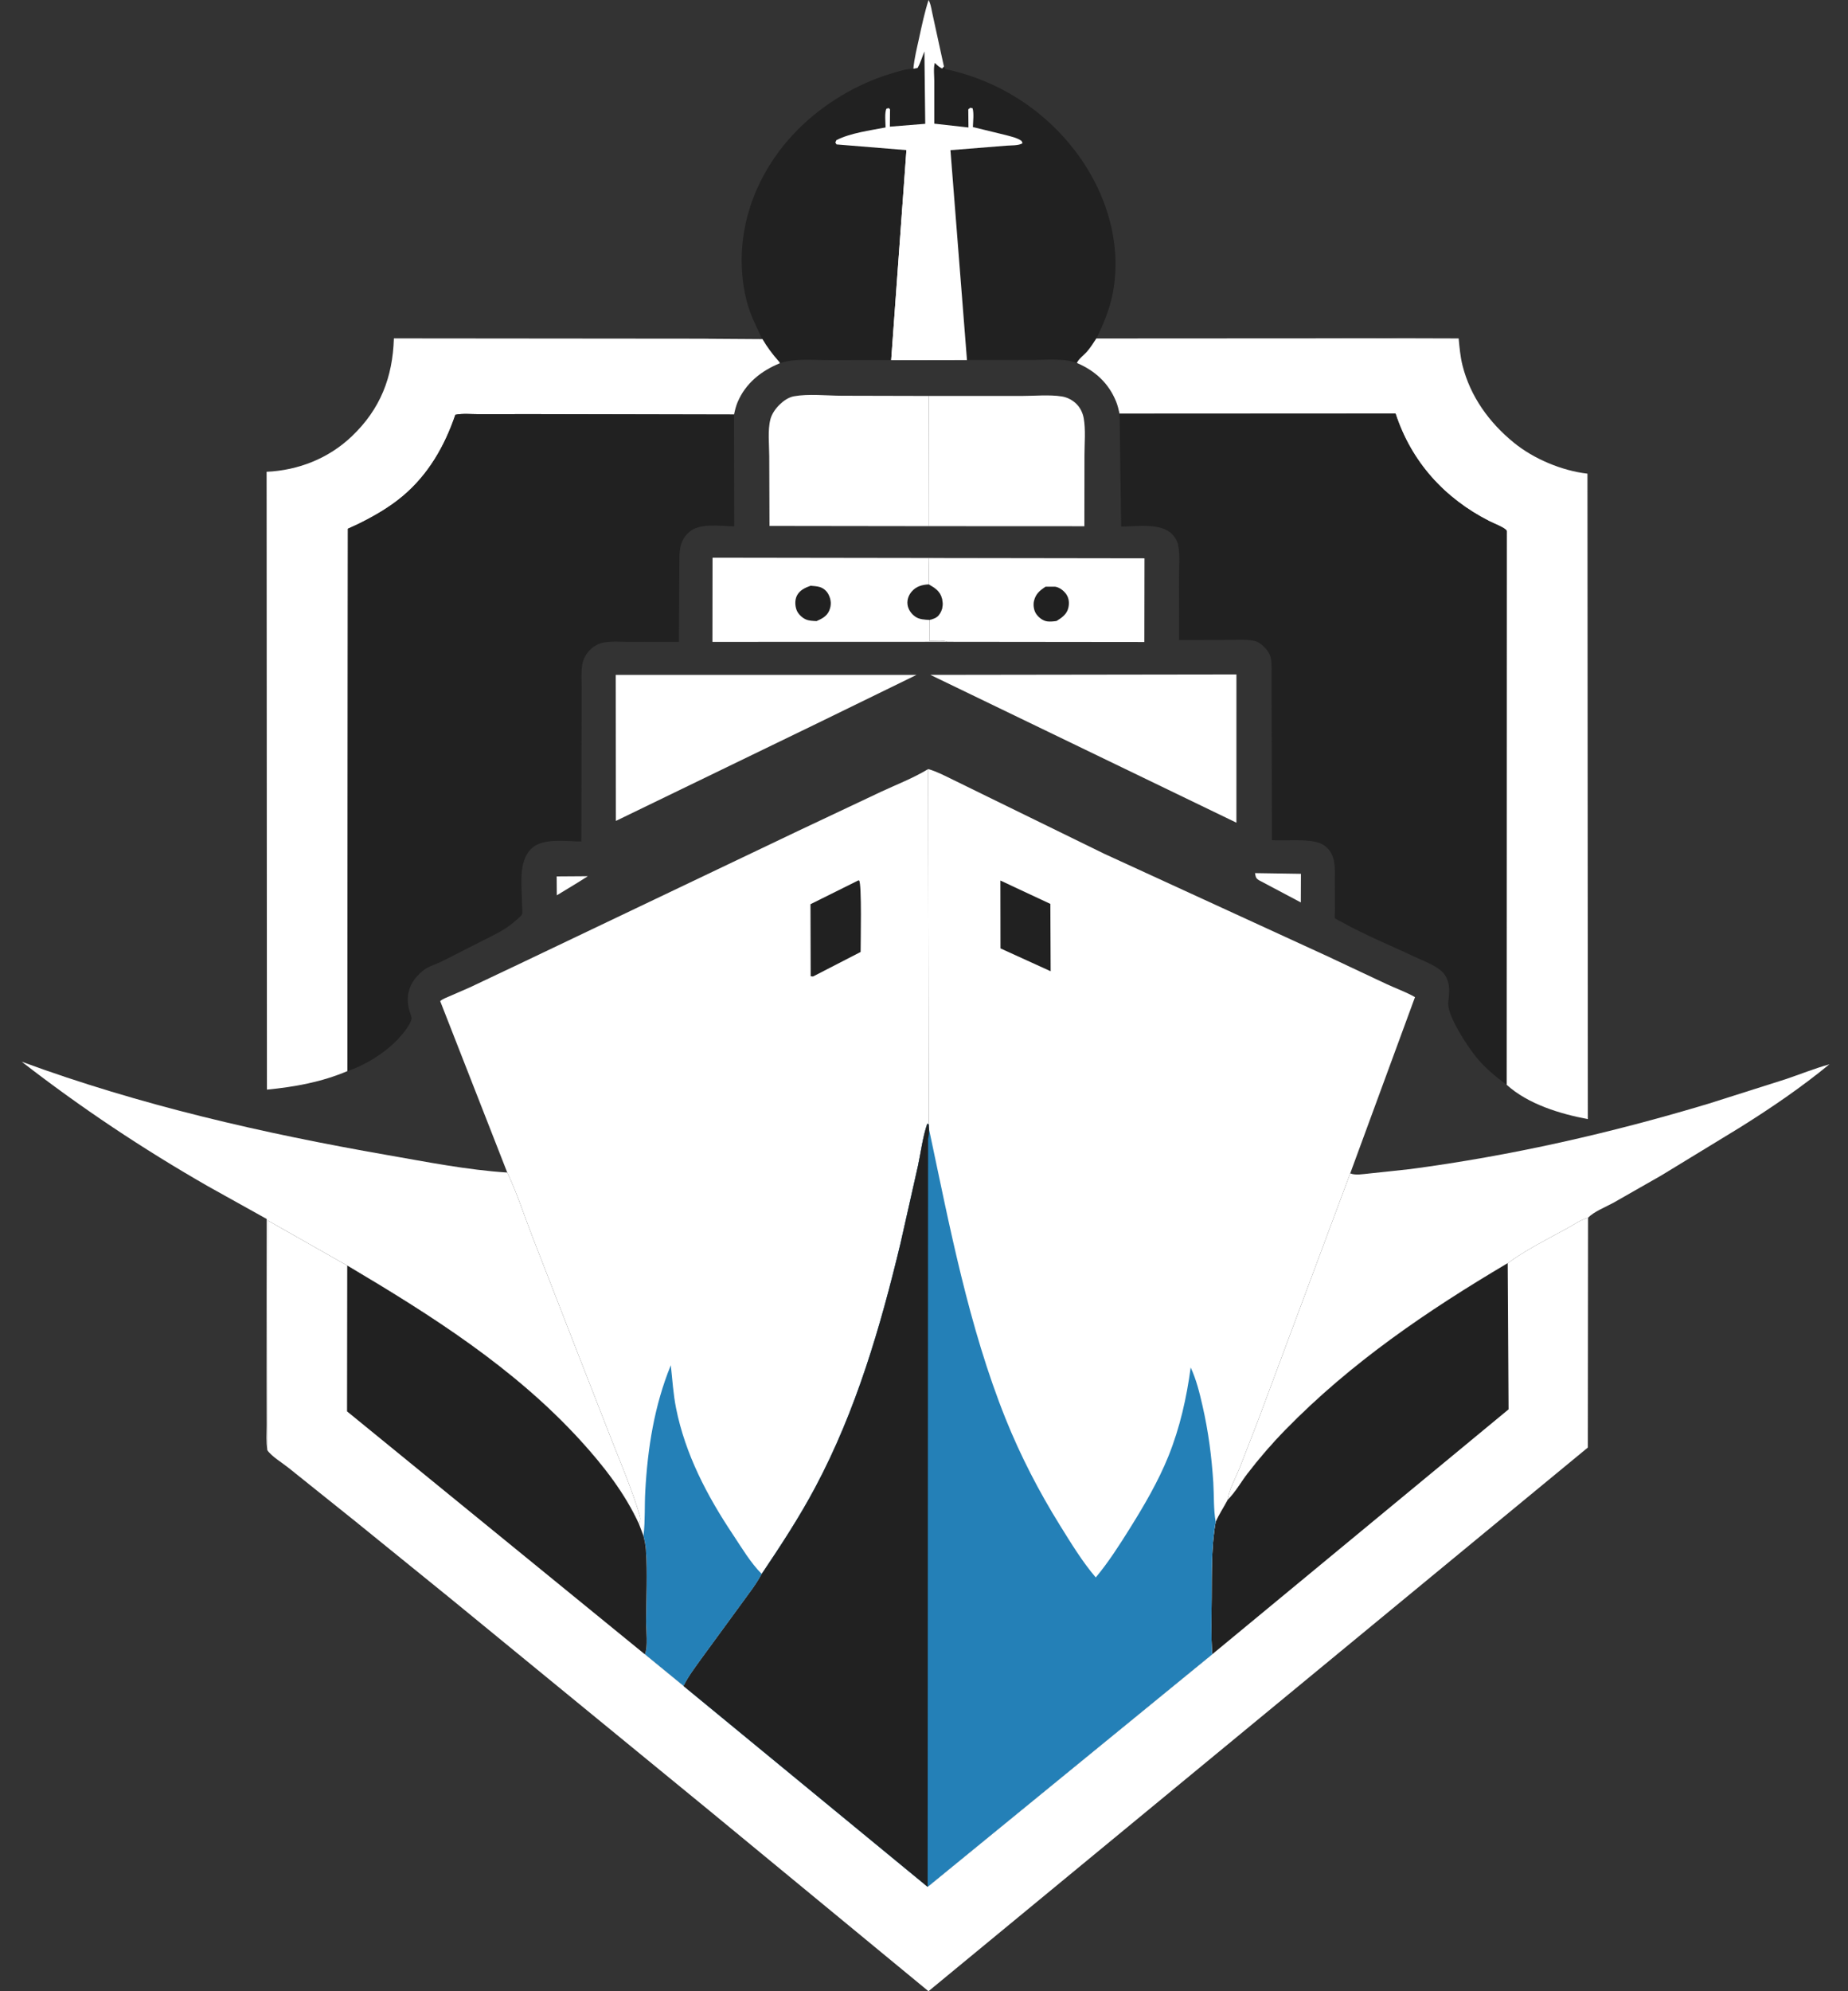 <svg width="78" height="84" viewBox="0 0 78 84" fill="none" xmlns="http://www.w3.org/2000/svg">
<rect x="0" y="0" width="78" height="84" fill="#333333" stroke="none"/>
<path d="M23.496 36.972L24.812 36.963L24.359 37.248L23.502 37.769L23.496 36.972Z" fill="white"/>
<path d="M52.971 36.832L54.91 36.862L54.905 38.069L53.146 37.137C52.998 37.049 53.002 36.989 52.971 36.832Z" fill="white"/>
<path d="M41.605 23.543L48.307 23.553L48.301 27.083L39.982 27.074C39.842 26.997 39.405 27.039 39.229 27.038L39.233 26.152C39.392 26.11 39.537 26.069 39.638 25.931C39.785 25.733 39.816 25.513 39.764 25.275C39.691 24.945 39.467 24.809 39.198 24.652L39.213 23.556L41.605 23.543Z" fill="white"/>
<path d="M44.131 24.75H44.537C44.719 24.776 44.911 24.925 45.01 25.076C45.123 25.247 45.137 25.446 45.092 25.642C45.029 25.913 44.819 26.058 44.595 26.196C44.476 26.215 44.326 26.229 44.206 26.214C44.011 26.19 43.818 26.036 43.719 25.872C43.631 25.727 43.604 25.512 43.643 25.349C43.715 25.053 43.886 24.911 44.131 24.75Z" fill="#212121"/>
<path d="M39.981 27.074L30.071 27.077L30.075 23.526L41.604 23.543L39.212 23.556L39.198 24.652C39.467 24.809 39.691 24.945 39.763 25.275C39.816 25.513 39.784 25.733 39.638 25.931C39.536 26.069 39.391 26.11 39.233 26.152L39.229 27.038C39.405 27.039 39.842 26.997 39.981 27.074Z" fill="white"/>
<path d="M39.233 26.152C39.023 26.139 38.801 26.136 38.624 26.008C38.457 25.888 38.329 25.706 38.304 25.498C38.28 25.298 38.354 25.099 38.486 24.949C38.674 24.734 38.923 24.666 39.198 24.652C39.467 24.809 39.691 24.945 39.763 25.275C39.816 25.513 39.784 25.733 39.638 25.931C39.536 26.069 39.392 26.11 39.233 26.152Z" fill="#212121"/>
<path d="M34.214 24.71C34.338 24.72 34.469 24.728 34.59 24.761C34.761 24.809 34.901 24.934 34.977 25.093C35.083 25.311 35.096 25.525 35.004 25.749C34.902 25.998 34.697 26.098 34.465 26.201C34.316 26.193 34.154 26.191 34.015 26.131C33.855 26.062 33.685 25.901 33.623 25.736C33.553 25.548 33.544 25.315 33.634 25.131C33.748 24.899 33.984 24.791 34.214 24.71Z" fill="#212121"/>
<path d="M39.206 16.703L43.114 16.703C43.655 16.704 44.287 16.64 44.819 16.724C45.054 16.762 45.279 16.881 45.446 17.052C45.6 17.209 45.701 17.422 45.74 17.637C45.829 18.126 45.773 18.706 45.773 19.204L45.769 22.199L39.211 22.196L39.206 16.703Z" fill="white"/>
<path d="M39.212 22.196L32.478 22.187L32.468 19.249C32.467 18.765 32.396 18.149 32.518 17.684C32.578 17.455 32.74 17.229 32.908 17.066C33.072 16.907 33.285 16.757 33.515 16.716C34.122 16.607 34.877 16.689 35.498 16.694L39.206 16.703L39.212 22.196Z" fill="white"/>
<path d="M25.988 28.472L38.681 28.472L34.458 30.532L25.995 34.631L25.988 28.472Z" fill="white"/>
<path d="M39.27 28.47L52.187 28.452L52.186 34.705L39.27 28.47Z" fill="white"/>
<path d="M40.812 15.156L40.118 6.335L42.458 6.147C42.637 6.129 43.028 6.151 43.161 6.036L43.117 5.944C42.924 5.808 42.68 5.762 42.455 5.699L41.065 5.36C41.07 5.124 41.116 4.789 41.052 4.567L40.956 4.546L40.871 4.613L40.878 5.378L39.435 5.217L39.435 3.418C39.436 3.203 39.391 2.849 39.461 2.652C39.56 2.758 39.636 2.821 39.762 2.891L39.843 2.808L39.903 2.914C42.319 3.429 44.426 4.856 45.778 6.932C46.829 8.546 47.351 10.552 46.948 12.466C46.817 13.086 46.574 13.664 46.302 14.234L54.997 14.24L57.719 14.248C58.154 14.251 58.619 14.217 59.049 14.27L46.276 14.277C46.149 14.47 46.023 14.673 45.869 14.847C45.758 14.972 45.508 15.159 45.455 15.313C44.898 15.096 44.074 15.19 43.481 15.185L40.811 15.184L40.812 15.156Z" fill="#212121"/>
<path d="M56.99 49.499C57.214 49.591 57.536 49.527 57.774 49.506L59.519 49.319C63.82 48.748 67.979 47.802 72.132 46.553L75.361 45.528C75.975 45.321 76.593 45.072 77.216 44.897C76.022 45.876 74.75 46.743 73.44 47.562L70.126 49.583L68.106 50.735C67.809 50.9 67.241 51.127 67.03 51.373C66.725 51.449 66.405 51.677 66.125 51.829C65.3 52.279 64.395 52.734 63.637 53.288C60.246 55.294 57.028 57.481 54.261 60.312C53.689 60.896 53.149 61.52 52.652 62.168C52.386 62.514 52.125 62.98 51.812 63.275C51.867 62.86 52.151 62.346 52.313 61.949L53.071 59.999L56.99 49.499Z" fill="white"/>
<path d="M38.553 2.9C38.59 2.46 38.701 2.036 38.794 1.605C38.911 1.062 39.024 0.53 39.193 0C39.291 0.156 39.329 0.475 39.375 0.662L39.843 2.808L39.762 2.891C39.636 2.821 39.559 2.758 39.46 2.652C39.391 2.849 39.436 3.203 39.435 3.418L39.434 5.217L40.878 5.378L40.87 4.613L40.956 4.546L41.051 4.567C41.116 4.789 41.07 5.124 41.064 5.36L42.455 5.699C42.68 5.762 42.924 5.808 43.117 5.944L43.161 6.036C43.027 6.151 42.637 6.129 42.458 6.147L40.117 6.335L40.812 15.156L40.811 15.184L37.616 15.19L34.998 15.192C34.341 15.192 33.537 15.106 32.915 15.324C32.897 15.264 32.911 15.29 32.862 15.234C32.597 14.932 32.386 14.651 32.182 14.304L29.686 14.287C30.482 14.203 31.344 14.268 32.148 14.268C31.986 13.887 31.791 13.528 31.651 13.136C31.414 12.47 31.308 11.723 31.304 11.018C31.293 8.927 32.197 6.959 33.657 5.484C34.73 4.4 36.157 3.535 37.621 3.101C37.917 3.013 38.243 2.902 38.553 2.9Z" fill="#212121"/>
<path d="M38.552 2.9C38.589 2.46 38.7 2.036 38.793 1.605C38.91 1.062 39.023 0.53 39.192 0C39.29 0.156 39.328 0.475 39.374 0.662L39.842 2.808L39.761 2.891C39.635 2.821 39.559 2.758 39.459 2.652C39.39 2.849 39.435 3.203 39.434 3.418L39.434 5.217L40.877 5.378L40.869 4.613L40.955 4.546L41.05 4.567C41.115 4.789 41.069 5.124 41.063 5.36L42.454 5.699C42.679 5.762 42.923 5.808 43.116 5.944L43.16 6.036C43.026 6.151 42.636 6.129 42.457 6.147L40.116 6.335L40.811 15.156L40.81 15.184L37.615 15.19L38.258 6.333L35.31 6.093L35.258 6.013L35.301 5.913C35.89 5.61 36.725 5.503 37.379 5.376C37.377 5.18 37.329 4.752 37.416 4.584L37.511 4.56L37.566 4.613L37.559 5.343L39.052 5.223L39.017 2.171C38.922 2.4 38.852 2.653 38.728 2.868L38.552 2.9Z" fill="white"/>
<path d="M38.259 6.333L39.191 6.331L39.217 15.146C39.734 15.145 40.301 15.099 40.812 15.156L40.811 15.184L37.615 15.19L38.259 6.333Z" fill="white"/>
<path d="M11.283 61.175C11.225 60.842 11.255 60.472 11.255 60.133L11.253 58.279L11.257 51.423L8.772 50.039C6.02 48.461 3.424 46.733 0.917 44.789C5.892 46.619 11.114 47.813 16.328 48.722C17.996 49.013 19.72 49.355 21.41 49.464C21.82 50.321 22.119 51.261 22.463 52.149L24.38 57.071L25.825 60.769C26.23 61.788 26.671 62.842 26.99 63.89C27.025 64.007 27.041 64.089 27.001 64.209L26.97 64.295C26.371 62.986 25.463 61.826 24.497 60.767C21.698 57.701 18.198 55.489 14.655 53.388L11.301 51.485L11.283 61.175Z" fill="white"/>
<path d="M14.663 45.184C13.57 45.649 12.441 45.851 11.267 45.966L11.253 19.902C12.592 19.842 13.869 19.34 14.848 18.407C16.055 17.257 16.575 15.916 16.625 14.275L29.686 14.287L32.181 14.304C32.386 14.651 32.596 14.932 32.862 15.234C32.911 15.29 32.897 15.264 32.915 15.324C32.129 15.645 31.473 16.163 31.133 16.964C31.062 17.13 31.019 17.311 30.982 17.488L22.411 17.47L20.215 17.473C19.904 17.474 19.523 17.435 19.22 17.498C18.77 18.82 18.08 20.022 16.997 20.931C16.428 21.41 15.775 21.783 15.109 22.11L14.684 22.305L14.663 45.184Z" fill="white"/>
<path d="M59.048 14.27L61.566 14.277C61.603 14.657 61.635 15.041 61.728 15.412C62.058 16.725 62.851 17.821 63.891 18.67C64.735 19.36 65.921 19.856 67.003 19.982L67.02 47.21C65.847 46.989 64.496 46.581 63.591 45.76L63.595 22.395C63.561 22.278 63.022 22.068 62.869 21.99C60.965 21.025 59.569 19.485 58.902 17.447L47.255 17.453C47.215 17.279 47.175 17.102 47.107 16.936C46.792 16.16 46.214 15.635 45.454 15.313C45.507 15.159 45.758 14.972 45.868 14.847C46.022 14.673 46.148 14.47 46.275 14.277L59.048 14.27Z" fill="white"/>
<path d="M47.255 17.453L58.902 17.447C59.569 19.485 60.965 21.025 62.869 21.99C63.022 22.068 63.562 22.278 63.596 22.395L63.591 45.76C63.115 45.411 62.673 45.044 62.299 44.585C61.954 44.161 61.062 42.828 61.127 42.278C61.155 42.033 61.195 41.705 61.13 41.465L61.114 41.414C61.053 41.208 60.97 41.071 60.802 40.932C60.504 40.687 60.066 40.533 59.717 40.367C58.694 39.882 57.638 39.458 56.649 38.906C56.607 38.883 56.361 38.763 56.345 38.735C56.328 38.705 56.345 38.463 56.345 38.414L56.34 37.215C56.337 36.647 56.418 36.029 55.883 35.659C55.46 35.366 54.499 35.463 53.985 35.449C53.954 35.448 53.698 35.448 53.69 35.441C53.67 35.425 53.687 35.39 53.687 35.365L53.672 29.884L53.669 28.589C53.668 28.326 53.689 28.038 53.641 27.778C53.605 27.578 53.474 27.403 53.329 27.265C53.214 27.155 53.09 27.067 52.932 27.033C52.582 26.958 52.18 26.995 51.824 26.995L49.767 27L49.763 24.34C49.762 23.917 49.81 23.416 49.73 23.005C49.696 22.829 49.597 22.661 49.472 22.533C48.995 22.044 47.967 22.21 47.322 22.213L47.255 17.453Z" fill="#212121"/>
<path d="M30.982 17.488L30.991 22.204C30.41 22.199 29.512 22.037 29.061 22.468C28.637 22.874 28.678 23.331 28.674 23.873L28.657 27.075L26.567 27.077C26.206 27.078 25.778 27.036 25.425 27.117C25.226 27.163 25.031 27.284 24.89 27.43C24.725 27.601 24.615 27.807 24.576 28.042C24.528 28.328 24.55 28.649 24.55 28.94L24.549 30.334L24.536 35.5C23.907 35.495 22.907 35.337 22.435 35.792C21.85 36.358 22.033 37.398 22.033 38.146C22.033 38.252 22.062 38.477 22.033 38.571C22.009 38.646 21.676 38.91 21.602 38.971C21.257 39.255 20.819 39.454 20.423 39.657L18.649 40.557C18.404 40.676 18.101 40.756 17.887 40.923C17.473 41.243 17.208 41.655 17.211 42.185C17.212 42.369 17.246 42.526 17.3 42.7C17.315 42.749 17.377 42.906 17.373 42.955C17.354 43.208 16.945 43.685 16.775 43.86C16.219 44.436 15.426 44.931 14.664 45.184L14.685 22.305L15.11 22.11C15.775 21.783 16.428 21.41 16.998 20.931C18.081 20.022 18.77 18.82 19.22 17.498C19.524 17.435 19.904 17.474 20.216 17.473L22.412 17.47L30.982 17.488Z" fill="#212121"/>
<path d="M39.177 32.443L39.201 47.43L39.137 47.406C38.946 47.964 38.868 48.606 38.745 49.185L38.012 52.434C37.164 55.975 36.133 59.51 34.413 62.739C33.734 64.016 32.956 65.198 32.151 66.397C31.927 66.829 31.607 67.228 31.323 67.623L29.596 69.984C29.337 70.35 29.048 70.722 28.852 71.126L27.217 69.788C27.356 69.474 27.269 68.777 27.27 68.409C27.271 67.412 27.33 66.373 27.261 65.381C27.247 65.181 27.208 64.989 27.159 64.796L26.97 64.295L27.001 64.208C27.04 64.089 27.025 64.007 26.99 63.89C26.671 62.842 26.23 61.788 25.825 60.769L24.38 57.071L22.463 52.149C22.119 51.261 21.82 50.321 21.41 49.464L18.58 42.233C18.679 42.139 18.836 42.088 18.96 42.032L19.826 41.655L21.936 40.656L33.703 35.045L37.187 33.401C37.853 33.09 38.548 32.826 39.177 32.443Z" fill="white"/>
<path d="M36.235 37.137L36.263 37.147C36.379 37.293 36.324 39.776 36.325 40.159L34.317 41.193L34.217 41.183L34.209 38.144L36.235 37.137Z" fill="#212121"/>
<path d="M27.159 64.796L27.165 64.747C27.234 64.147 27.201 63.522 27.235 62.917C27.335 61.084 27.616 59.299 28.313 57.593C28.381 58.201 28.415 58.802 28.535 59.404C28.923 61.345 29.842 63.098 30.933 64.732C31.299 65.281 31.683 65.932 32.151 66.397C31.928 66.829 31.608 67.228 31.323 67.623L29.597 69.984C29.338 70.35 29.049 70.722 28.853 71.126L27.218 69.788C27.356 69.474 27.269 68.777 27.27 68.409C27.272 67.412 27.331 66.373 27.261 65.381C27.247 65.181 27.209 64.989 27.159 64.796Z" fill="#2480B7"/>
<path d="M63.637 53.288C64.394 52.734 65.299 52.279 66.125 51.829C66.404 51.677 66.725 51.449 67.029 51.373L67.02 61.064L39.189 84L29.981 76.414L19.004 67.425L14.969 64.155L12.168 61.913C11.925 61.717 11.448 61.43 11.283 61.175L11.3 51.485L14.655 53.388C18.198 55.489 21.698 57.701 24.497 60.767C25.463 61.826 26.371 62.986 26.97 64.295L27.159 64.796C27.208 64.989 27.247 65.181 27.261 65.381C27.33 66.373 27.271 67.412 27.27 68.409C27.269 68.777 27.356 69.474 27.217 69.788L28.852 71.126L39.154 79.596L51.163 69.788C51.11 68.987 51.137 68.175 51.141 67.372C51.147 66.326 51.124 65.23 51.311 64.199C51.445 63.883 51.65 63.581 51.811 63.275C52.125 62.98 52.386 62.514 52.651 62.168C53.149 61.52 53.689 60.896 54.26 60.312C57.028 57.481 60.246 55.294 63.637 53.288Z" fill="white"/>
<path d="M51.812 63.275C52.125 62.98 52.386 62.514 52.652 62.168C53.149 61.52 53.689 60.896 54.261 60.312C57.028 57.481 60.246 55.294 63.637 53.288L63.673 59.454L51.163 69.788C51.11 68.987 51.137 68.175 51.141 67.372C51.147 66.326 51.124 65.23 51.311 64.199C51.445 63.883 51.651 63.581 51.812 63.275Z" fill="#212121"/>
<path d="M14.656 53.388C18.199 55.489 21.699 57.701 24.498 60.767C25.464 61.826 26.371 62.986 26.97 64.295L27.159 64.796C27.209 64.989 27.247 65.181 27.261 65.381C27.331 66.373 27.272 67.412 27.27 68.409C27.269 68.777 27.356 69.474 27.218 69.788L14.648 59.539L14.656 53.388Z" fill="#212121"/>
<path d="M39.177 32.443C39.541 32.546 39.886 32.73 40.225 32.894L41.691 33.612L46.609 36.017L56.031 40.341L58.512 41.508C58.91 41.694 59.343 41.846 59.724 42.064L56.99 49.499L53.071 59.999L52.313 61.949C52.152 62.346 51.867 62.86 51.812 63.275C51.651 63.581 51.445 63.883 51.311 64.199C51.124 65.23 51.147 66.326 51.141 67.372C51.137 68.175 51.111 68.987 51.163 69.788L39.154 79.596L28.853 71.126C29.049 70.722 29.338 70.35 29.597 69.984L31.323 67.623C31.607 67.228 31.928 66.829 32.151 66.397C32.957 65.198 33.734 64.016 34.414 62.739C36.134 59.51 37.164 55.975 38.013 52.434L38.745 49.185C38.869 48.606 38.946 47.964 39.138 47.406L39.201 47.43L39.177 32.443Z" fill="white"/>
<path d="M42.224 37.145L44.333 38.131L44.346 40.972L42.228 40.008L42.224 37.145Z" fill="#212121"/>
<path d="M32.151 66.397C32.957 65.198 33.734 64.016 34.414 62.739C36.134 59.51 37.164 55.975 38.013 52.434L38.745 49.185C38.869 48.606 38.946 47.964 39.138 47.406L39.201 47.43L39.214 47.642C40.082 51.732 40.884 55.965 42.448 59.859C43.069 61.406 43.854 62.925 44.735 64.341C45.195 65.081 45.683 65.883 46.25 66.545C46.785 65.903 47.244 65.186 47.687 64.477C48.295 63.504 48.887 62.494 49.317 61.429C49.802 60.224 50.084 58.97 50.256 57.687C50.496 58.203 50.63 58.754 50.756 59.306C51.003 60.385 51.141 61.444 51.211 62.546C51.245 63.087 51.216 63.667 51.311 64.199C51.124 65.23 51.147 66.326 51.141 67.372C51.137 68.175 51.111 68.987 51.163 69.788L39.154 79.596L28.853 71.126C29.049 70.722 29.338 70.35 29.597 69.984L31.323 67.623C31.607 67.228 31.928 66.829 32.151 66.397Z" fill="#2480B7"/>
<path d="M32.151 66.397C32.957 65.198 33.734 64.016 34.414 62.739C36.134 59.51 37.164 55.975 38.013 52.434L38.745 49.185C38.869 48.606 38.946 47.964 39.138 47.406L39.201 47.43L39.214 47.642C39.22 47.803 39.205 47.895 39.173 48.049L39.154 79.596L28.853 71.126C29.049 70.722 29.338 70.35 29.597 69.984L31.323 67.623C31.607 67.228 31.928 66.829 32.151 66.397Z" fill="#212121"/>
</svg>
